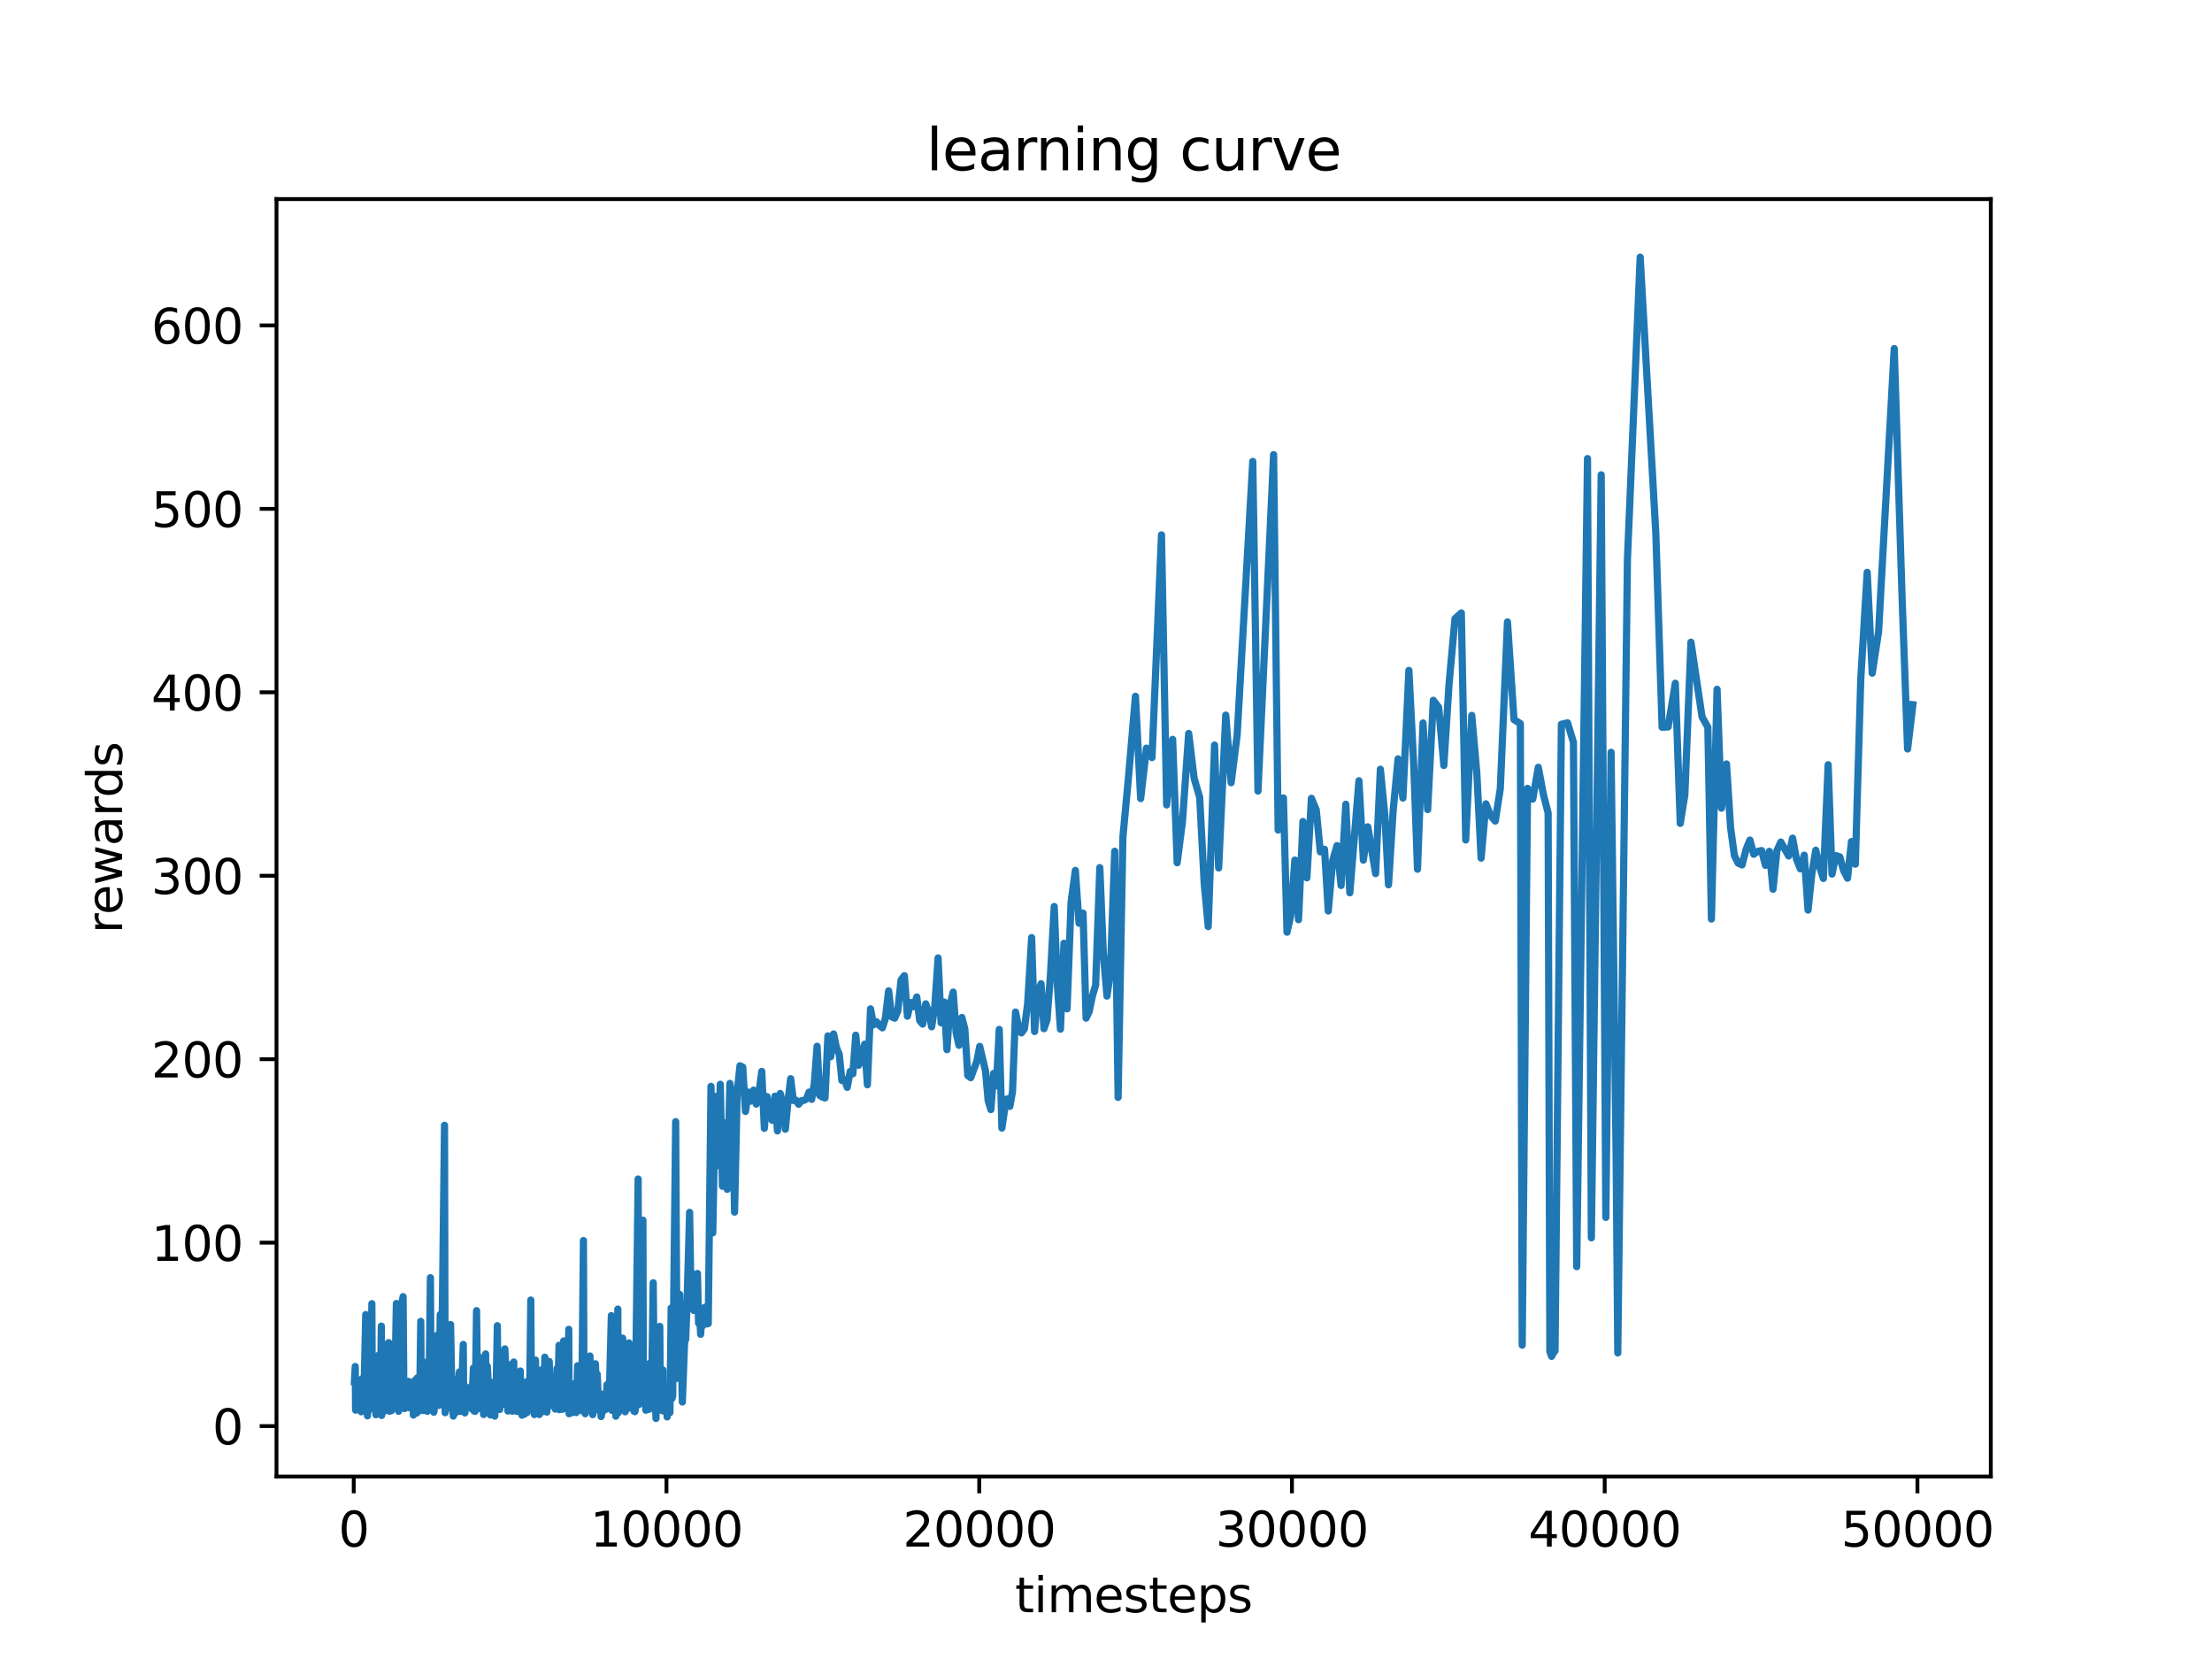 <?xml version="1.0" encoding="utf-8" standalone="no"?>
<!DOCTYPE svg PUBLIC "-//W3C//DTD SVG 1.1//EN"
  "http://www.w3.org/Graphics/SVG/1.1/DTD/svg11.dtd">
<svg xmlns:xlink="http://www.w3.org/1999/xlink" width="460.8pt" height="345.6pt" viewBox="0 0 460.8 345.6" xmlns="http://www.w3.org/2000/svg" version="1.1">
 <defs>
  <style type="text/css">*{stroke-linejoin: round; stroke-linecap: butt}</style>
 </defs>
 <g id="figure_1">
  <g id="patch_1">
   <path d="M 0 345.6 
L 460.8 345.6 
L 460.8 0 
L 0 0 
z
" style="fill: #ffffff"/>
  </g>
  <g id="axes_1">
   <g id="patch_2">
    <path d="M 57.6 307.584 
L 414.72 307.584 
L 414.72 41.472 
L 57.6 41.472 
z
" style="fill: #ffffff"/>
   </g>
   <g id="matplotlib.axis_1">
    <g id="xtick_1">
     <g id="line2d_1">
      <defs>
       <path id="md68db2f88f" d="M 0 0 
L 0 3.5 
" style="stroke: #000000; stroke-width: 0.8"/>
      </defs>
      <g>
       <use xlink:href="#md68db2f88f" x="73.689" y="307.584" style="stroke: #000000; stroke-width: 0.8"/>
      </g>
     </g>
     <g id="text_1">
      <!-- 0 -->
      <g transform="translate(70.508 322.182) scale(0.1 -0.1)">
       <defs>
        <path id="DejaVuSans-30" d="M 2034 4250 
Q 1547 4250 1301 3770 
Q 1056 3291 1056 2328 
Q 1056 1369 1301 889 
Q 1547 409 2034 409 
Q 2525 409 2770 889 
Q 3016 1369 3016 2328 
Q 3016 3291 2770 3770 
Q 2525 4250 2034 4250 
z
M 2034 4750 
Q 2819 4750 3233 4129 
Q 3647 3509 3647 2328 
Q 3647 1150 3233 529 
Q 2819 -91 2034 -91 
Q 1250 -91 836 529 
Q 422 1150 422 2328 
Q 422 3509 836 4129 
Q 1250 4750 2034 4750 
z
" transform="scale(0.016)"/>
       </defs>
       <use xlink:href="#DejaVuSans-30"/>
      </g>
     </g>
    </g>
    <g id="xtick_2">
     <g id="line2d_2">
      <g>
       <use xlink:href="#md68db2f88f" x="138.839" y="307.584" style="stroke: #000000; stroke-width: 0.8"/>
      </g>
     </g>
     <g id="text_2">
      <!-- 10000 -->
      <g transform="translate(122.933 322.182) scale(0.1 -0.1)">
       <defs>
        <path id="DejaVuSans-31" d="M 794 531 
L 1825 531 
L 1825 4091 
L 703 3866 
L 703 4441 
L 1819 4666 
L 2450 4666 
L 2450 531 
L 3481 531 
L 3481 0 
L 794 0 
L 794 531 
z
" transform="scale(0.016)"/>
       </defs>
       <use xlink:href="#DejaVuSans-31"/>
       <use xlink:href="#DejaVuSans-30" x="63.623"/>
       <use xlink:href="#DejaVuSans-30" x="127.246"/>
       <use xlink:href="#DejaVuSans-30" x="190.869"/>
       <use xlink:href="#DejaVuSans-30" x="254.492"/>
      </g>
     </g>
    </g>
    <g id="xtick_3">
     <g id="line2d_3">
      <g>
       <use xlink:href="#md68db2f88f" x="203.989" y="307.584" style="stroke: #000000; stroke-width: 0.8"/>
      </g>
     </g>
     <g id="text_3">
      <!-- 20000 -->
      <g transform="translate(188.083 322.182) scale(0.1 -0.1)">
       <defs>
        <path id="DejaVuSans-32" d="M 1228 531 
L 3431 531 
L 3431 0 
L 469 0 
L 469 531 
Q 828 903 1448 1529 
Q 2069 2156 2228 2338 
Q 2531 2678 2651 2914 
Q 2772 3150 2772 3378 
Q 2772 3750 2511 3984 
Q 2250 4219 1831 4219 
Q 1534 4219 1204 4116 
Q 875 4013 500 3803 
L 500 4441 
Q 881 4594 1212 4672 
Q 1544 4750 1819 4750 
Q 2544 4750 2975 4387 
Q 3406 4025 3406 3419 
Q 3406 3131 3298 2873 
Q 3191 2616 2906 2266 
Q 2828 2175 2409 1742 
Q 1991 1309 1228 531 
z
" transform="scale(0.016)"/>
       </defs>
       <use xlink:href="#DejaVuSans-32"/>
       <use xlink:href="#DejaVuSans-30" x="63.623"/>
       <use xlink:href="#DejaVuSans-30" x="127.246"/>
       <use xlink:href="#DejaVuSans-30" x="190.869"/>
       <use xlink:href="#DejaVuSans-30" x="254.492"/>
      </g>
     </g>
    </g>
    <g id="xtick_4">
     <g id="line2d_4">
      <g>
       <use xlink:href="#md68db2f88f" x="269.139" y="307.584" style="stroke: #000000; stroke-width: 0.8"/>
      </g>
     </g>
     <g id="text_4">
      <!-- 30000 -->
      <g transform="translate(253.233 322.182) scale(0.1 -0.1)">
       <defs>
        <path id="DejaVuSans-33" d="M 2597 2516 
Q 3050 2419 3304 2112 
Q 3559 1806 3559 1356 
Q 3559 666 3084 287 
Q 2609 -91 1734 -91 
Q 1441 -91 1130 -33 
Q 819 25 488 141 
L 488 750 
Q 750 597 1062 519 
Q 1375 441 1716 441 
Q 2309 441 2620 675 
Q 2931 909 2931 1356 
Q 2931 1769 2642 2001 
Q 2353 2234 1838 2234 
L 1294 2234 
L 1294 2753 
L 1863 2753 
Q 2328 2753 2575 2939 
Q 2822 3125 2822 3475 
Q 2822 3834 2567 4026 
Q 2313 4219 1838 4219 
Q 1578 4219 1281 4162 
Q 984 4106 628 3988 
L 628 4550 
Q 988 4650 1302 4700 
Q 1616 4750 1894 4750 
Q 2613 4750 3031 4423 
Q 3450 4097 3450 3541 
Q 3450 3153 3228 2886 
Q 3006 2619 2597 2516 
z
" transform="scale(0.016)"/>
       </defs>
       <use xlink:href="#DejaVuSans-33"/>
       <use xlink:href="#DejaVuSans-30" x="63.623"/>
       <use xlink:href="#DejaVuSans-30" x="127.246"/>
       <use xlink:href="#DejaVuSans-30" x="190.869"/>
       <use xlink:href="#DejaVuSans-30" x="254.492"/>
      </g>
     </g>
    </g>
    <g id="xtick_5">
     <g id="line2d_5">
      <g>
       <use xlink:href="#md68db2f88f" x="334.289" y="307.584" style="stroke: #000000; stroke-width: 0.8"/>
      </g>
     </g>
     <g id="text_5">
      <!-- 40000 -->
      <g transform="translate(318.382 322.182) scale(0.1 -0.1)">
       <defs>
        <path id="DejaVuSans-34" d="M 2419 4116 
L 825 1625 
L 2419 1625 
L 2419 4116 
z
M 2253 4666 
L 3047 4666 
L 3047 1625 
L 3713 1625 
L 3713 1100 
L 3047 1100 
L 3047 0 
L 2419 0 
L 2419 1100 
L 313 1100 
L 313 1709 
L 2253 4666 
z
" transform="scale(0.016)"/>
       </defs>
       <use xlink:href="#DejaVuSans-34"/>
       <use xlink:href="#DejaVuSans-30" x="63.623"/>
       <use xlink:href="#DejaVuSans-30" x="127.246"/>
       <use xlink:href="#DejaVuSans-30" x="190.869"/>
       <use xlink:href="#DejaVuSans-30" x="254.492"/>
      </g>
     </g>
    </g>
    <g id="xtick_6">
     <g id="line2d_6">
      <g>
       <use xlink:href="#md68db2f88f" x="399.438" y="307.584" style="stroke: #000000; stroke-width: 0.8"/>
      </g>
     </g>
     <g id="text_6">
      <!-- 50000 -->
      <g transform="translate(383.532 322.182) scale(0.1 -0.1)">
       <defs>
        <path id="DejaVuSans-35" d="M 691 4666 
L 3169 4666 
L 3169 4134 
L 1269 4134 
L 1269 2991 
Q 1406 3038 1543 3061 
Q 1681 3084 1819 3084 
Q 2600 3084 3056 2656 
Q 3513 2228 3513 1497 
Q 3513 744 3044 326 
Q 2575 -91 1722 -91 
Q 1428 -91 1123 -41 
Q 819 9 494 109 
L 494 744 
Q 775 591 1075 516 
Q 1375 441 1709 441 
Q 2250 441 2565 725 
Q 2881 1009 2881 1497 
Q 2881 1984 2565 2268 
Q 2250 2553 1709 2553 
Q 1456 2553 1204 2497 
Q 953 2441 691 2322 
L 691 4666 
z
" transform="scale(0.016)"/>
       </defs>
       <use xlink:href="#DejaVuSans-35"/>
       <use xlink:href="#DejaVuSans-30" x="63.623"/>
       <use xlink:href="#DejaVuSans-30" x="127.246"/>
       <use xlink:href="#DejaVuSans-30" x="190.869"/>
       <use xlink:href="#DejaVuSans-30" x="254.492"/>
      </g>
     </g>
    </g>
    <g id="text_7">
     <!-- timesteps -->
     <g transform="translate(211.444 335.861) scale(0.1 -0.1)">
      <defs>
       <path id="DejaVuSans-74" d="M 1172 4494 
L 1172 3500 
L 2356 3500 
L 2356 3053 
L 1172 3053 
L 1172 1153 
Q 1172 725 1289 603 
Q 1406 481 1766 481 
L 2356 481 
L 2356 0 
L 1766 0 
Q 1100 0 847 248 
Q 594 497 594 1153 
L 594 3053 
L 172 3053 
L 172 3500 
L 594 3500 
L 594 4494 
L 1172 4494 
z
" transform="scale(0.016)"/>
       <path id="DejaVuSans-69" d="M 603 3500 
L 1178 3500 
L 1178 0 
L 603 0 
L 603 3500 
z
M 603 4863 
L 1178 4863 
L 1178 4134 
L 603 4134 
L 603 4863 
z
" transform="scale(0.016)"/>
       <path id="DejaVuSans-6d" d="M 3328 2828 
Q 3544 3216 3844 3400 
Q 4144 3584 4550 3584 
Q 5097 3584 5394 3201 
Q 5691 2819 5691 2113 
L 5691 0 
L 5113 0 
L 5113 2094 
Q 5113 2597 4934 2840 
Q 4756 3084 4391 3084 
Q 3944 3084 3684 2787 
Q 3425 2491 3425 1978 
L 3425 0 
L 2847 0 
L 2847 2094 
Q 2847 2600 2669 2842 
Q 2491 3084 2119 3084 
Q 1678 3084 1418 2786 
Q 1159 2488 1159 1978 
L 1159 0 
L 581 0 
L 581 3500 
L 1159 3500 
L 1159 2956 
Q 1356 3278 1631 3431 
Q 1906 3584 2284 3584 
Q 2666 3584 2933 3390 
Q 3200 3197 3328 2828 
z
" transform="scale(0.016)"/>
       <path id="DejaVuSans-65" d="M 3597 1894 
L 3597 1613 
L 953 1613 
Q 991 1019 1311 708 
Q 1631 397 2203 397 
Q 2534 397 2845 478 
Q 3156 559 3463 722 
L 3463 178 
Q 3153 47 2828 -22 
Q 2503 -91 2169 -91 
Q 1331 -91 842 396 
Q 353 884 353 1716 
Q 353 2575 817 3079 
Q 1281 3584 2069 3584 
Q 2775 3584 3186 3129 
Q 3597 2675 3597 1894 
z
M 3022 2063 
Q 3016 2534 2758 2815 
Q 2500 3097 2075 3097 
Q 1594 3097 1305 2825 
Q 1016 2553 972 2059 
L 3022 2063 
z
" transform="scale(0.016)"/>
       <path id="DejaVuSans-73" d="M 2834 3397 
L 2834 2853 
Q 2591 2978 2328 3040 
Q 2066 3103 1784 3103 
Q 1356 3103 1142 2972 
Q 928 2841 928 2578 
Q 928 2378 1081 2264 
Q 1234 2150 1697 2047 
L 1894 2003 
Q 2506 1872 2764 1633 
Q 3022 1394 3022 966 
Q 3022 478 2636 193 
Q 2250 -91 1575 -91 
Q 1294 -91 989 -36 
Q 684 19 347 128 
L 347 722 
Q 666 556 975 473 
Q 1284 391 1588 391 
Q 1994 391 2212 530 
Q 2431 669 2431 922 
Q 2431 1156 2273 1281 
Q 2116 1406 1581 1522 
L 1381 1569 
Q 847 1681 609 1914 
Q 372 2147 372 2553 
Q 372 3047 722 3315 
Q 1072 3584 1716 3584 
Q 2034 3584 2315 3537 
Q 2597 3491 2834 3397 
z
" transform="scale(0.016)"/>
       <path id="DejaVuSans-70" d="M 1159 525 
L 1159 -1331 
L 581 -1331 
L 581 3500 
L 1159 3500 
L 1159 2969 
Q 1341 3281 1617 3432 
Q 1894 3584 2278 3584 
Q 2916 3584 3314 3078 
Q 3713 2572 3713 1747 
Q 3713 922 3314 415 
Q 2916 -91 2278 -91 
Q 1894 -91 1617 61 
Q 1341 213 1159 525 
z
M 3116 1747 
Q 3116 2381 2855 2742 
Q 2594 3103 2138 3103 
Q 1681 3103 1420 2742 
Q 1159 2381 1159 1747 
Q 1159 1113 1420 752 
Q 1681 391 2138 391 
Q 2594 391 2855 752 
Q 3116 1113 3116 1747 
z
" transform="scale(0.016)"/>
      </defs>
      <use xlink:href="#DejaVuSans-74"/>
      <use xlink:href="#DejaVuSans-69" x="39.209"/>
      <use xlink:href="#DejaVuSans-6d" x="66.992"/>
      <use xlink:href="#DejaVuSans-65" x="164.404"/>
      <use xlink:href="#DejaVuSans-73" x="225.928"/>
      <use xlink:href="#DejaVuSans-74" x="278.027"/>
      <use xlink:href="#DejaVuSans-65" x="317.236"/>
      <use xlink:href="#DejaVuSans-70" x="378.76"/>
      <use xlink:href="#DejaVuSans-73" x="442.236"/>
     </g>
    </g>
   </g>
   <g id="matplotlib.axis_2">
    <g id="ytick_1">
     <g id="line2d_7">
      <defs>
       <path id="m1658952d5d" d="M 0 0 
L -3.5 0 
" style="stroke: #000000; stroke-width: 0.8"/>
      </defs>
      <g>
       <use xlink:href="#m1658952d5d" x="57.6" y="297.079" style="stroke: #000000; stroke-width: 0.8"/>
      </g>
     </g>
     <g id="text_8">
      <!-- 0 -->
      <g transform="translate(44.237 300.878) scale(0.1 -0.1)">
       <use xlink:href="#DejaVuSans-30"/>
      </g>
     </g>
    </g>
    <g id="ytick_2">
     <g id="line2d_8">
      <g>
       <use xlink:href="#m1658952d5d" x="57.6" y="258.863" style="stroke: #000000; stroke-width: 0.8"/>
      </g>
     </g>
     <g id="text_9">
      <!-- 100 -->
      <g transform="translate(31.512 262.662) scale(0.1 -0.1)">
       <use xlink:href="#DejaVuSans-31"/>
       <use xlink:href="#DejaVuSans-30" x="63.623"/>
       <use xlink:href="#DejaVuSans-30" x="127.246"/>
      </g>
     </g>
    </g>
    <g id="ytick_3">
     <g id="line2d_9">
      <g>
       <use xlink:href="#m1658952d5d" x="57.6" y="220.647" style="stroke: #000000; stroke-width: 0.8"/>
      </g>
     </g>
     <g id="text_10">
      <!-- 200 -->
      <g transform="translate(31.512 224.447) scale(0.1 -0.1)">
       <use xlink:href="#DejaVuSans-32"/>
       <use xlink:href="#DejaVuSans-30" x="63.623"/>
       <use xlink:href="#DejaVuSans-30" x="127.246"/>
      </g>
     </g>
    </g>
    <g id="ytick_4">
     <g id="line2d_10">
      <g>
       <use xlink:href="#m1658952d5d" x="57.6" y="182.432" style="stroke: #000000; stroke-width: 0.8"/>
      </g>
     </g>
     <g id="text_11">
      <!-- 300 -->
      <g transform="translate(31.512 186.231) scale(0.1 -0.1)">
       <use xlink:href="#DejaVuSans-33"/>
       <use xlink:href="#DejaVuSans-30" x="63.623"/>
       <use xlink:href="#DejaVuSans-30" x="127.246"/>
      </g>
     </g>
    </g>
    <g id="ytick_5">
     <g id="line2d_11">
      <g>
       <use xlink:href="#m1658952d5d" x="57.6" y="144.216" style="stroke: #000000; stroke-width: 0.8"/>
      </g>
     </g>
     <g id="text_12">
      <!-- 400 -->
      <g transform="translate(31.512 148.015) scale(0.1 -0.1)">
       <use xlink:href="#DejaVuSans-34"/>
       <use xlink:href="#DejaVuSans-30" x="63.623"/>
       <use xlink:href="#DejaVuSans-30" x="127.246"/>
      </g>
     </g>
    </g>
    <g id="ytick_6">
     <g id="line2d_12">
      <g>
       <use xlink:href="#m1658952d5d" x="57.6" y="106" style="stroke: #000000; stroke-width: 0.8"/>
      </g>
     </g>
     <g id="text_13">
      <!-- 500 -->
      <g transform="translate(31.512 109.8) scale(0.1 -0.1)">
       <use xlink:href="#DejaVuSans-35"/>
       <use xlink:href="#DejaVuSans-30" x="63.623"/>
       <use xlink:href="#DejaVuSans-30" x="127.246"/>
      </g>
     </g>
    </g>
    <g id="ytick_7">
     <g id="line2d_13">
      <g>
       <use xlink:href="#m1658952d5d" x="57.6" y="67.785" style="stroke: #000000; stroke-width: 0.8"/>
      </g>
     </g>
     <g id="text_14">
      <!-- 600 -->
      <g transform="translate(31.512 71.584) scale(0.1 -0.1)">
       <defs>
        <path id="DejaVuSans-36" d="M 2113 2584 
Q 1688 2584 1439 2293 
Q 1191 2003 1191 1497 
Q 1191 994 1439 701 
Q 1688 409 2113 409 
Q 2538 409 2786 701 
Q 3034 994 3034 1497 
Q 3034 2003 2786 2293 
Q 2538 2584 2113 2584 
z
M 3366 4563 
L 3366 3988 
Q 3128 4100 2886 4159 
Q 2644 4219 2406 4219 
Q 1781 4219 1451 3797 
Q 1122 3375 1075 2522 
Q 1259 2794 1537 2939 
Q 1816 3084 2150 3084 
Q 2853 3084 3261 2657 
Q 3669 2231 3669 1497 
Q 3669 778 3244 343 
Q 2819 -91 2113 -91 
Q 1303 -91 875 529 
Q 447 1150 447 2328 
Q 447 3434 972 4092 
Q 1497 4750 2381 4750 
Q 2619 4750 2861 4703 
Q 3103 4656 3366 4563 
z
" transform="scale(0.016)"/>
       </defs>
       <use xlink:href="#DejaVuSans-36"/>
       <use xlink:href="#DejaVuSans-30" x="63.623"/>
       <use xlink:href="#DejaVuSans-30" x="127.246"/>
      </g>
     </g>
    </g>
    <g id="text_15">
     <!-- rewards -->
     <g transform="translate(25.433 194.448) rotate(-90) scale(0.1 -0.1)">
      <defs>
       <path id="DejaVuSans-72" d="M 2631 2963 
Q 2534 3019 2420 3045 
Q 2306 3072 2169 3072 
Q 1681 3072 1420 2755 
Q 1159 2438 1159 1844 
L 1159 0 
L 581 0 
L 581 3500 
L 1159 3500 
L 1159 2956 
Q 1341 3275 1631 3429 
Q 1922 3584 2338 3584 
Q 2397 3584 2469 3576 
Q 2541 3569 2628 3553 
L 2631 2963 
z
" transform="scale(0.016)"/>
       <path id="DejaVuSans-77" d="M 269 3500 
L 844 3500 
L 1563 769 
L 2278 3500 
L 2956 3500 
L 3675 769 
L 4391 3500 
L 4966 3500 
L 4050 0 
L 3372 0 
L 2619 2869 
L 1863 0 
L 1184 0 
L 269 3500 
z
" transform="scale(0.016)"/>
       <path id="DejaVuSans-61" d="M 2194 1759 
Q 1497 1759 1228 1600 
Q 959 1441 959 1056 
Q 959 750 1161 570 
Q 1363 391 1709 391 
Q 2188 391 2477 730 
Q 2766 1069 2766 1631 
L 2766 1759 
L 2194 1759 
z
M 3341 1997 
L 3341 0 
L 2766 0 
L 2766 531 
Q 2569 213 2275 61 
Q 1981 -91 1556 -91 
Q 1019 -91 701 211 
Q 384 513 384 1019 
Q 384 1609 779 1909 
Q 1175 2209 1959 2209 
L 2766 2209 
L 2766 2266 
Q 2766 2663 2505 2880 
Q 2244 3097 1772 3097 
Q 1472 3097 1187 3025 
Q 903 2953 641 2809 
L 641 3341 
Q 956 3463 1253 3523 
Q 1550 3584 1831 3584 
Q 2591 3584 2966 3190 
Q 3341 2797 3341 1997 
z
" transform="scale(0.016)"/>
       <path id="DejaVuSans-64" d="M 2906 2969 
L 2906 4863 
L 3481 4863 
L 3481 0 
L 2906 0 
L 2906 525 
Q 2725 213 2448 61 
Q 2172 -91 1784 -91 
Q 1150 -91 751 415 
Q 353 922 353 1747 
Q 353 2572 751 3078 
Q 1150 3584 1784 3584 
Q 2172 3584 2448 3432 
Q 2725 3281 2906 2969 
z
M 947 1747 
Q 947 1113 1208 752 
Q 1469 391 1925 391 
Q 2381 391 2643 752 
Q 2906 1113 2906 1747 
Q 2906 2381 2643 2742 
Q 2381 3103 1925 3103 
Q 1469 3103 1208 2742 
Q 947 2381 947 1747 
z
" transform="scale(0.016)"/>
      </defs>
      <use xlink:href="#DejaVuSans-72"/>
      <use xlink:href="#DejaVuSans-65" x="38.863"/>
      <use xlink:href="#DejaVuSans-77" x="100.387"/>
      <use xlink:href="#DejaVuSans-61" x="182.174"/>
      <use xlink:href="#DejaVuSans-72" x="243.453"/>
      <use xlink:href="#DejaVuSans-64" x="282.816"/>
      <use xlink:href="#DejaVuSans-73" x="346.293"/>
     </g>
    </g>
   </g>
   <g id="line2d_14">
    <path d="M 73.833 287.841 
L 74.002 284.663 
L 74.074 293.761 
L 74.165 292.571 
L 74.347 289.856 
L 74.588 292.954 
L 74.758 290.105 
L 74.862 290.848 
L 75.038 293.227 
L 75.168 288.199 
L 75.233 294.104 
L 75.403 287.233 
L 75.501 292.423 
L 75.618 291.296 
L 75.794 291.336 
L 76.191 273.853 
L 76.282 294.189 
L 76.374 291.896 
L 76.497 292.137 
L 76.549 294.946 
L 76.647 292.853 
L 76.745 293.931 
L 76.875 289.658 
L 77.188 292.673 
L 77.468 271.58 
L 77.566 293.346 
L 77.677 292.591 
L 77.846 284.449 
L 78.08 293.404 
L 78.217 292.571 
L 78.315 294.719 
L 78.4 294.247 
L 78.667 283.717 
L 78.862 282.312 
L 79.032 293.992 
L 79.195 293.863 
L 79.442 276.248 
L 79.507 294.867 
L 79.618 293.321 
L 79.722 294.202 
L 79.898 289.3 
L 79.963 294.059 
L 80.094 291.978 
L 80.191 292.062 
L 80.328 292.244 
L 80.524 293.419 
L 80.719 292.107 
L 80.947 279.692 
L 81.143 293.998 
L 81.208 293.927 
L 81.455 279.993 
L 81.52 293.877 
L 81.729 288.616 
L 82.087 292.818 
L 82.231 289.819 
L 82.569 271.544 
L 82.96 293.642 
L 83.032 293.999 
L 83.123 292.505 
L 83.41 272.96 
L 83.97 270.114 
L 84.165 293.322 
L 84.27 293.437 
L 84.413 290.841 
L 84.641 292.109 
L 84.745 290.823 
L 84.921 290.187 
L 85.13 287.768 
L 85.214 293.259 
L 85.293 292.865 
L 85.423 290.558 
L 85.508 292.817 
L 85.697 290.495 
L 85.885 290.108 
L 86.048 291.382 
L 86.113 294.786 
L 86.387 287.598 
L 86.465 293.611 
L 86.622 287.368 
L 86.817 294.361 
L 86.967 287.004 
L 87.117 293.59 
L 87.26 287.75 
L 87.325 293.945 
L 87.403 293.58 
L 87.651 275.257 
L 87.762 291.662 
L 88.022 283.575 
L 88.107 293.338 
L 88.231 293.844 
L 88.374 292.208 
L 88.504 292.374 
L 88.589 293.014 
L 88.941 288.495 
L 89.019 294.002 
L 89.202 290.68 
L 89.332 292.041 
L 89.664 266.16 
L 89.801 291.087 
L 89.957 291.114 
L 90.153 293.827 
L 90.237 292.694 
L 90.361 294.191 
L 90.426 293.866 
L 90.713 288.253 
L 90.83 290.999 
L 91.097 278.124 
L 91.436 292.772 
L 91.71 273.835 
L 91.814 291.928 
L 91.97 287.774 
L 92.602 234.416 
L 92.733 294.295 
L 92.876 292.873 
L 92.98 293.579 
L 93.098 290.514 
L 93.254 292.313 
L 93.384 291.879 
L 93.866 275.917 
L 94.14 290.852 
L 94.433 295.002 
L 94.518 293.76 
L 94.589 293.859 
L 94.791 293.562 
L 94.883 294.319 
L 95.143 290.173 
L 95.241 291.985 
L 95.352 290.798 
L 95.508 287.497 
L 95.704 285.797 
L 95.866 294.019 
L 96.192 288.67 
L 96.511 280.065 
L 96.596 292.883 
L 96.765 288.655 
L 96.85 294.337 
L 96.993 290.572 
L 97.104 292.681 
L 97.287 289.871 
L 97.482 290.933 
L 97.658 293.058 
L 97.762 292.543 
L 97.932 288.996 
L 98.231 293.475 
L 98.622 284.988 
L 98.733 293.933 
L 98.909 287.374 
L 98.974 294.016 
L 99.274 273.024 
L 99.502 292.873 
L 99.606 293.421 
L 99.736 291.059 
L 99.99 282.797 
L 100.362 282.97 
L 100.551 291.59 
L 100.746 294.667 
L 100.811 294.154 
L 101.163 282.048 
L 101.274 293.008 
L 101.521 284.604 
L 101.789 289.711 
L 101.938 290.461 
L 102.088 287.847 
L 102.147 294.759 
L 102.336 289.047 
L 102.407 293.972 
L 102.505 293.489 
L 102.635 289.937 
L 102.837 291.358 
L 103.065 295.012 
L 103.352 289.441 
L 103.6 276.159 
L 103.795 292.934 
L 104.004 289.305 
L 104.108 293.62 
L 104.264 289.487 
L 104.44 290.584 
L 104.785 283.116 
L 104.883 292.522 
L 105.17 280.989 
L 105.346 284.797 
L 105.496 291.63 
L 105.724 284.159 
L 105.808 293.948 
L 105.978 284.606 
L 106.056 293.889 
L 106.219 291.143 
L 106.486 292.933 
L 106.584 292.09 
L 106.701 289.604 
L 106.772 293.991 
L 107.027 283.732 
L 107.15 292.523 
L 107.274 290.435 
L 107.385 293.045 
L 107.489 291.073 
L 107.737 294.032 
L 107.867 289.667 
L 108.102 293.688 
L 108.395 285.602 
L 108.473 293.221 
L 108.675 291.134 
L 108.727 294.8 
L 108.818 292.993 
L 108.89 294.431 
L 108.988 292.935 
L 109.053 294.385 
L 109.157 292.323 
L 109.222 294.628 
L 109.431 288.252 
L 109.561 290.773 
L 109.698 287.836 
L 109.782 294.265 
L 109.874 292.94 
L 110.004 288.863 
L 110.082 293.295 
L 110.186 291.23 
L 110.297 293.667 
L 110.577 270.82 
L 110.694 289.545 
L 110.883 285.856 
L 110.981 293.757 
L 111.085 292.827 
L 111.209 289.623 
L 111.313 294.682 
L 111.554 283.328 
L 111.652 293.869 
L 111.763 291.218 
L 111.978 293.847 
L 112.108 293.143 
L 112.186 293.617 
L 112.291 292.261 
L 112.349 294.677 
L 112.48 292.38 
L 112.61 293.003 
L 112.786 285.361 
L 113.02 294.087 
L 113.261 291.268 
L 113.502 282.723 
L 113.704 293.438 
L 113.841 288.62 
L 113.913 294.172 
L 114.193 290.339 
L 114.415 283.621 
L 114.63 292.198 
L 114.779 292.773 
L 115.144 291.766 
L 115.242 292.506 
L 115.359 290.355 
L 115.49 293.155 
L 115.587 292.043 
L 115.685 293.547 
L 116.037 285.049 
L 116.141 293.495 
L 116.46 280.252 
L 116.532 293.663 
L 116.649 292.273 
L 116.766 293.45 
L 116.916 289.362 
L 117.066 289.929 
L 117.177 293.59 
L 117.424 279.339 
L 117.718 293.383 
L 117.861 288.917 
L 117.939 292.85 
L 118.063 291.127 
L 118.239 293.541 
L 118.486 276.925 
L 118.545 294.507 
L 118.649 292.327 
L 118.754 293.481 
L 118.916 291.358 
L 119.112 291.963 
L 119.197 294.29 
L 119.385 288.301 
L 119.646 292.045 
L 119.952 291.665 
L 120.037 294.264 
L 120.324 284.503 
L 120.46 291.925 
L 120.578 291.89 
L 120.708 289.665 
L 120.838 289.756 
L 120.91 293.613 
L 120.995 293.041 
L 121.112 291.274 
L 121.177 293.862 
L 121.542 258.426 
L 121.666 293.543 
L 121.822 289.338 
L 121.913 294.508 
L 122.161 291.207 
L 122.265 292.387 
L 122.545 291.091 
L 122.682 293.789 
L 122.897 282.477 
L 123.158 292.484 
L 123.314 288.016 
L 123.477 294.701 
L 123.633 285.549 
L 123.829 285.316 
L 124.037 284.098 
L 124.213 288.517 
L 124.409 286.262 
L 124.747 293.834 
L 124.812 293.795 
L 124.917 293.332 
L 125.093 290.4 
L 125.21 295.091 
L 125.295 294.934 
L 125.425 292.888 
L 125.529 293.764 
L 125.672 290.42 
L 125.822 293.824 
L 125.946 291.82 
L 126.135 293.63 
L 126.272 291.988 
L 126.454 288.441 
L 126.545 293.079 
L 126.682 292.751 
L 126.78 293.356 
L 127.015 287.184 
L 127.353 274.068 
L 127.445 293.797 
L 127.542 293.477 
L 127.718 289.999 
L 127.933 292.96 
L 128.129 287.534 
L 128.291 295.022 
L 128.37 294.229 
L 128.708 272.704 
L 128.774 294.326 
L 128.995 286.533 
L 129.125 291.502 
L 129.249 291.962 
L 129.327 292.827 
L 129.712 278.755 
L 129.79 292.903 
L 129.875 292.776 
L 130.037 290.018 
L 130.239 294.106 
L 130.52 283.533 
L 130.715 293.444 
L 131.015 279.747 
L 131.191 292.49 
L 131.282 292.395 
L 131.458 285.402 
L 131.601 289.175 
L 131.829 284.203 
L 132.051 293.959 
L 132.181 292.218 
L 132.253 294.078 
L 132.337 293.664 
L 132.937 245.607 
L 133.08 292.615 
L 133.301 284.513 
L 133.503 289.896 
L 133.933 254.18 
L 134.025 292.088 
L 134.279 286.238 
L 134.533 293.771 
L 134.683 288.507 
L 134.832 292.728 
L 134.937 292.342 
L 135.041 291.192 
L 135.113 293.617 
L 135.295 284.027 
L 135.517 292.658 
L 135.621 292.131 
L 135.771 287.117 
L 136.077 267.223 
L 136.311 291.127 
L 136.507 294.026 
L 136.605 293.572 
L 136.657 295.488 
L 136.898 281.275 
L 137.067 286.197 
L 137.171 292.761 
L 137.445 276.307 
L 137.569 292.317 
L 137.732 291.184 
L 137.803 293.805 
L 138.097 285.385 
L 138.162 293.942 
L 138.325 290.918 
L 138.592 293.34 
L 138.676 293.146 
L 138.794 289.119 
L 138.911 290.7 
L 138.976 295.179 
L 139.373 291.989 
L 139.556 294.27 
L 139.816 272.489 
L 139.966 291.355 
L 140.129 290.898 
L 140.755 233.66 
L 141.048 287.13 
L 141.582 269.636 
L 142.149 292.064 
L 142.65 278.625 
L 142.833 279.1 
L 143.074 273.112 
L 143.66 252.555 
L 143.953 270.385 
L 144.286 265.356 
L 144.54 272.992 
L 144.794 272.892 
L 145.296 265.293 
L 145.517 275.649 
L 145.758 274.033 
L 145.954 277.959 
L 146.188 274.705 
L 146.403 276.16 
L 146.644 272.442 
L 146.892 272.31 
L 147.126 272.377 
L 147.335 275.797 
L 147.543 275.727 
L 148.11 226.31 
L 148.488 256.818 
L 149.022 228.401 
L 149.504 242.811 
L 150.051 225.87 
L 150.501 247.122 
L 151.048 233.934 
L 151.491 247.765 
L 152.052 225.697 
L 152.605 229.473 
L 153.022 252.507 
L 153.576 227.399 
L 154.149 222.019 
L 154.729 222.297 
L 155.296 231.543 
L 155.869 227.496 
L 156.417 229.393 
L 156.983 227.095 
L 157.544 230.007 
L 158.111 227.548 
L 158.69 223.194 
L 159.225 235.051 
L 159.778 228.435 
L 160.326 232.262 
L 160.873 233.388 
L 161.427 228.353 
L 161.961 235.592 
L 162.534 227.793 
L 163.081 229.794 
L 163.603 235.242 
L 164.156 229.343 
L 164.71 224.712 
L 165.264 229.249 
L 165.811 229.185 
L 166.372 230.04 
L 166.932 229.308 
L 167.466 229.224 
L 168 228.917 
L 168.541 227.506 
L 169.082 229.017 
L 169.629 225.719 
L 170.215 217.957 
L 170.75 228.192 
L 171.31 228.537 
L 171.87 228.727 
L 172.47 215.798 
L 173.043 220.144 
L 173.649 215.39 
L 174.235 218.193 
L 174.828 219.642 
L 175.382 225.088 
L 175.949 224.921 
L 176.496 226.518 
L 177.115 223.195 
L 177.668 223.695 
L 178.268 215.649 
L 178.874 221.911 
L 179.525 219.87 
L 180.125 217.513 
L 180.691 225.982 
L 181.349 210.162 
L 181.962 213.497 
L 182.587 212.838 
L 183.2 213.623 
L 183.812 214.124 
L 184.438 212.175 
L 185.115 206.408 
L 185.747 211.818 
L 186.373 212.11 
L 187.017 210.625 
L 187.708 204.141 
L 188.399 203.255 
L 189.037 211.698 
L 189.682 208.843 
L 190.321 209.727 
L 190.979 207.684 
L 191.591 212.604 
L 192.21 213.345 
L 192.848 209.114 
L 193.474 210.855 
L 194.08 213.904 
L 194.718 209.739 
L 195.422 199.552 
L 196.041 213.083 
L 196.679 208.73 
L 197.266 218.665 
L 197.898 209.324 
L 198.569 206.671 
L 199.174 215.083 
L 199.767 217.764 
L 200.38 211.959 
L 200.992 214.356 
L 201.605 224.051 
L 202.217 224.505 
L 203.5 221.056 
L 204.093 217.985 
L 205.299 223.094 
L 205.852 229.312 
L 206.419 231.147 
L 206.986 223.611 
L 207.546 226.219 
L 208.159 214.443 
L 208.712 234.996 
L 209.279 231.14 
L 209.833 228.907 
L 210.374 230.477 
L 210.921 227.416 
L 211.553 210.826 
L 212.172 213.872 
L 212.784 215.178 
L 213.397 214.343 
L 214.074 209.107 
L 214.908 195.316 
L 215.521 214.889 
L 216.185 206.856 
L 216.869 204.925 
L 217.482 214.297 
L 218.114 212.427 
L 218.817 203.304 
L 219.612 188.838 
L 220.296 205.672 
L 220.908 214.392 
L 221.651 196.491 
L 222.296 210.159 
L 223.124 187.938 
L 224.016 181.323 
L 224.785 192.333 
L 225.619 190.22 
L 226.251 212.092 
L 226.896 210.727 
L 227.56 207.498 
L 228.238 205.252 
L 229.111 180.746 
L 229.84 198.555 
L 230.603 207.505 
L 231.3 202.688 
L 232.218 177.326 
L 232.922 228.605 
L 233.919 174.386 
L 235.033 162.468 
L 236.538 145.045 
L 237.619 166.358 
L 238.825 155.853 
L 239.984 157.819 
L 241.958 111.421 
L 243.033 167.681 
L 244.284 154.019 
L 245.229 179.729 
L 246.33 171.111 
L 247.626 152.79 
L 248.766 162.166 
L 249.913 166.088 
L 250.858 184.044 
L 251.692 193.021 
L 253.014 155.212 
L 253.868 180.81 
L 255.347 148.971 
L 256.467 163.054 
L 257.718 153.155 
L 260.976 96.127 
L 262.057 164.791 
L 265.315 94.706 
L 266.259 172.912 
L 267.36 166.226 
L 268.109 194.195 
L 268.872 190.765 
L 269.745 179.168 
L 270.507 191.582 
L 271.426 171.137 
L 272.253 182.868 
L 273.191 166.3 
L 274.194 168.707 
L 275.048 177.45 
L 275.927 176.918 
L 276.703 189.776 
L 277.628 179.244 
L 278.533 176.155 
L 279.367 184.47 
L 280.358 167.535 
L 281.192 185.983 
L 283.094 162.64 
L 284.013 179.185 
L 284.938 172.241 
L 286.566 181.983 
L 287.557 160.25 
L 288.482 169.771 
L 289.251 184.322 
L 290.208 169.001 
L 291.244 158.082 
L 292.254 166.249 
L 293.498 139.656 
L 294.495 159.124 
L 295.29 181.079 
L 296.443 150.603 
L 297.407 168.653 
L 298.587 145.887 
L 299.701 147.343 
L 300.776 159.47 
L 301.857 142.556 
L 303.101 128.871 
L 304.424 127.682 
L 305.336 174.98 
L 306.593 149.03 
L 307.655 161.088 
L 308.541 178.765 
L 309.538 167.447 
L 310.542 169.932 
L 311.486 171.048 
L 312.542 164.283 
L 314.034 129.555 
L 315.395 149.912 
L 316.718 150.738 
L 317.102 280.231 
L 318.216 164.228 
L 319.298 166.467 
L 320.457 159.833 
L 321.513 165.486 
L 322.503 169.357 
L 322.861 281.514 
L 323.22 282.556 
L 323.578 281.854 
L 323.943 281.415 
L 325.265 150.88 
L 326.549 150.576 
L 327.774 154.636 
L 328.458 263.87 
L 330.705 95.527 
L 331.507 257.871 
L 333.559 98.911 
L 334.523 253.602 
L 335.618 156.717 
L 336.667 240.761 
L 337.012 281.845 
L 339.025 116.466 
L 341.677 53.568 
L 344.934 110.982 
L 346.244 151.495 
L 347.508 151.438 
L 348.999 142.33 
L 350.029 171.533 
L 350.987 165.544 
L 352.257 133.782 
L 354.57 149.352 
L 355.775 151.487 
L 356.518 191.449 
L 357.697 143.59 
L 358.616 168.356 
L 359.664 159.145 
L 360.505 172.343 
L 361.306 178.251 
L 362.101 179.822 
L 362.909 180.176 
L 363.73 176.966 
L 364.538 174.999 
L 365.333 177.959 
L 366.147 177.364 
L 366.968 177.188 
L 367.782 180.279 
L 368.59 177.352 
L 369.352 185.251 
L 370.167 177.194 
L 370.981 175.41 
L 372.61 178.311 
L 373.431 174.6 
L 374.245 179.002 
L 375.046 180.998 
L 375.854 178.146 
L 376.649 189.592 
L 377.437 182.064 
L 378.252 177.115 
L 379.047 180.545 
L 379.841 182.998 
L 380.838 159.307 
L 381.64 182.088 
L 382.454 178.229 
L 383.255 178.496 
L 384.05 181.339 
L 384.871 182.948 
L 385.698 175.313 
L 386.5 180.024 
L 387.633 141.481 
L 388.969 119.226 
L 390.018 140.246 
L 391.347 131.542 
L 394.604 72.61 
L 396.279 125.684 
L 397.386 156.027 
L 398.487 146.798 
L 398.487 146.798 
" clip-path="url(#p275f69d5cb)" style="fill: none; stroke: #1f77b4; stroke-width: 1.5; stroke-linecap: square"/>
   </g>
   <g id="patch_3">
    <path d="M 57.6 307.584 
L 57.6 41.472 
" style="fill: none; stroke: #000000; stroke-width: 0.8; stroke-linejoin: miter; stroke-linecap: square"/>
   </g>
   <g id="patch_4">
    <path d="M 414.72 307.584 
L 414.72 41.472 
" style="fill: none; stroke: #000000; stroke-width: 0.8; stroke-linejoin: miter; stroke-linecap: square"/>
   </g>
   <g id="patch_5">
    <path d="M 57.6 307.584 
L 414.72 307.584 
" style="fill: none; stroke: #000000; stroke-width: 0.8; stroke-linejoin: miter; stroke-linecap: square"/>
   </g>
   <g id="patch_6">
    <path d="M 57.6 41.472 
L 414.72 41.472 
" style="fill: none; stroke: #000000; stroke-width: 0.8; stroke-linejoin: miter; stroke-linecap: square"/>
   </g>
   <g id="text_16">
    <!-- learning curve -->
    <g transform="translate(192.964 35.472) scale(0.12 -0.12)">
     <defs>
      <path id="DejaVuSans-6c" d="M 603 4863 
L 1178 4863 
L 1178 0 
L 603 0 
L 603 4863 
z
" transform="scale(0.016)"/>
      <path id="DejaVuSans-6e" d="M 3513 2113 
L 3513 0 
L 2938 0 
L 2938 2094 
Q 2938 2591 2744 2837 
Q 2550 3084 2163 3084 
Q 1697 3084 1428 2787 
Q 1159 2491 1159 1978 
L 1159 0 
L 581 0 
L 581 3500 
L 1159 3500 
L 1159 2956 
Q 1366 3272 1645 3428 
Q 1925 3584 2291 3584 
Q 2894 3584 3203 3211 
Q 3513 2838 3513 2113 
z
" transform="scale(0.016)"/>
      <path id="DejaVuSans-67" d="M 2906 1791 
Q 2906 2416 2648 2759 
Q 2391 3103 1925 3103 
Q 1463 3103 1205 2759 
Q 947 2416 947 1791 
Q 947 1169 1205 825 
Q 1463 481 1925 481 
Q 2391 481 2648 825 
Q 2906 1169 2906 1791 
z
M 3481 434 
Q 3481 -459 3084 -895 
Q 2688 -1331 1869 -1331 
Q 1566 -1331 1297 -1286 
Q 1028 -1241 775 -1147 
L 775 -588 
Q 1028 -725 1275 -790 
Q 1522 -856 1778 -856 
Q 2344 -856 2625 -561 
Q 2906 -266 2906 331 
L 2906 616 
Q 2728 306 2450 153 
Q 2172 0 1784 0 
Q 1141 0 747 490 
Q 353 981 353 1791 
Q 353 2603 747 3093 
Q 1141 3584 1784 3584 
Q 2172 3584 2450 3431 
Q 2728 3278 2906 2969 
L 2906 3500 
L 3481 3500 
L 3481 434 
z
" transform="scale(0.016)"/>
      <path id="DejaVuSans-20" transform="scale(0.016)"/>
      <path id="DejaVuSans-63" d="M 3122 3366 
L 3122 2828 
Q 2878 2963 2633 3030 
Q 2388 3097 2138 3097 
Q 1578 3097 1268 2742 
Q 959 2388 959 1747 
Q 959 1106 1268 751 
Q 1578 397 2138 397 
Q 2388 397 2633 464 
Q 2878 531 3122 666 
L 3122 134 
Q 2881 22 2623 -34 
Q 2366 -91 2075 -91 
Q 1284 -91 818 406 
Q 353 903 353 1747 
Q 353 2603 823 3093 
Q 1294 3584 2113 3584 
Q 2378 3584 2631 3529 
Q 2884 3475 3122 3366 
z
" transform="scale(0.016)"/>
      <path id="DejaVuSans-75" d="M 544 1381 
L 544 3500 
L 1119 3500 
L 1119 1403 
Q 1119 906 1312 657 
Q 1506 409 1894 409 
Q 2359 409 2629 706 
Q 2900 1003 2900 1516 
L 2900 3500 
L 3475 3500 
L 3475 0 
L 2900 0 
L 2900 538 
Q 2691 219 2414 64 
Q 2138 -91 1772 -91 
Q 1169 -91 856 284 
Q 544 659 544 1381 
z
M 1991 3584 
L 1991 3584 
z
" transform="scale(0.016)"/>
      <path id="DejaVuSans-76" d="M 191 3500 
L 800 3500 
L 1894 563 
L 2988 3500 
L 3597 3500 
L 2284 0 
L 1503 0 
L 191 3500 
z
" transform="scale(0.016)"/>
     </defs>
     <use xlink:href="#DejaVuSans-6c"/>
     <use xlink:href="#DejaVuSans-65" x="27.783"/>
     <use xlink:href="#DejaVuSans-61" x="89.307"/>
     <use xlink:href="#DejaVuSans-72" x="150.586"/>
     <use xlink:href="#DejaVuSans-6e" x="189.949"/>
     <use xlink:href="#DejaVuSans-69" x="253.328"/>
     <use xlink:href="#DejaVuSans-6e" x="281.111"/>
     <use xlink:href="#DejaVuSans-67" x="344.49"/>
     <use xlink:href="#DejaVuSans-20" x="407.967"/>
     <use xlink:href="#DejaVuSans-63" x="439.754"/>
     <use xlink:href="#DejaVuSans-75" x="494.734"/>
     <use xlink:href="#DejaVuSans-72" x="558.113"/>
     <use xlink:href="#DejaVuSans-76" x="599.227"/>
     <use xlink:href="#DejaVuSans-65" x="658.406"/>
    </g>
   </g>
  </g>
 </g>
 <defs>
  <clipPath id="p275f69d5cb">
   <rect x="57.6" y="41.472" width="357.12" height="266.112"/>
  </clipPath>
 </defs>
</svg>
